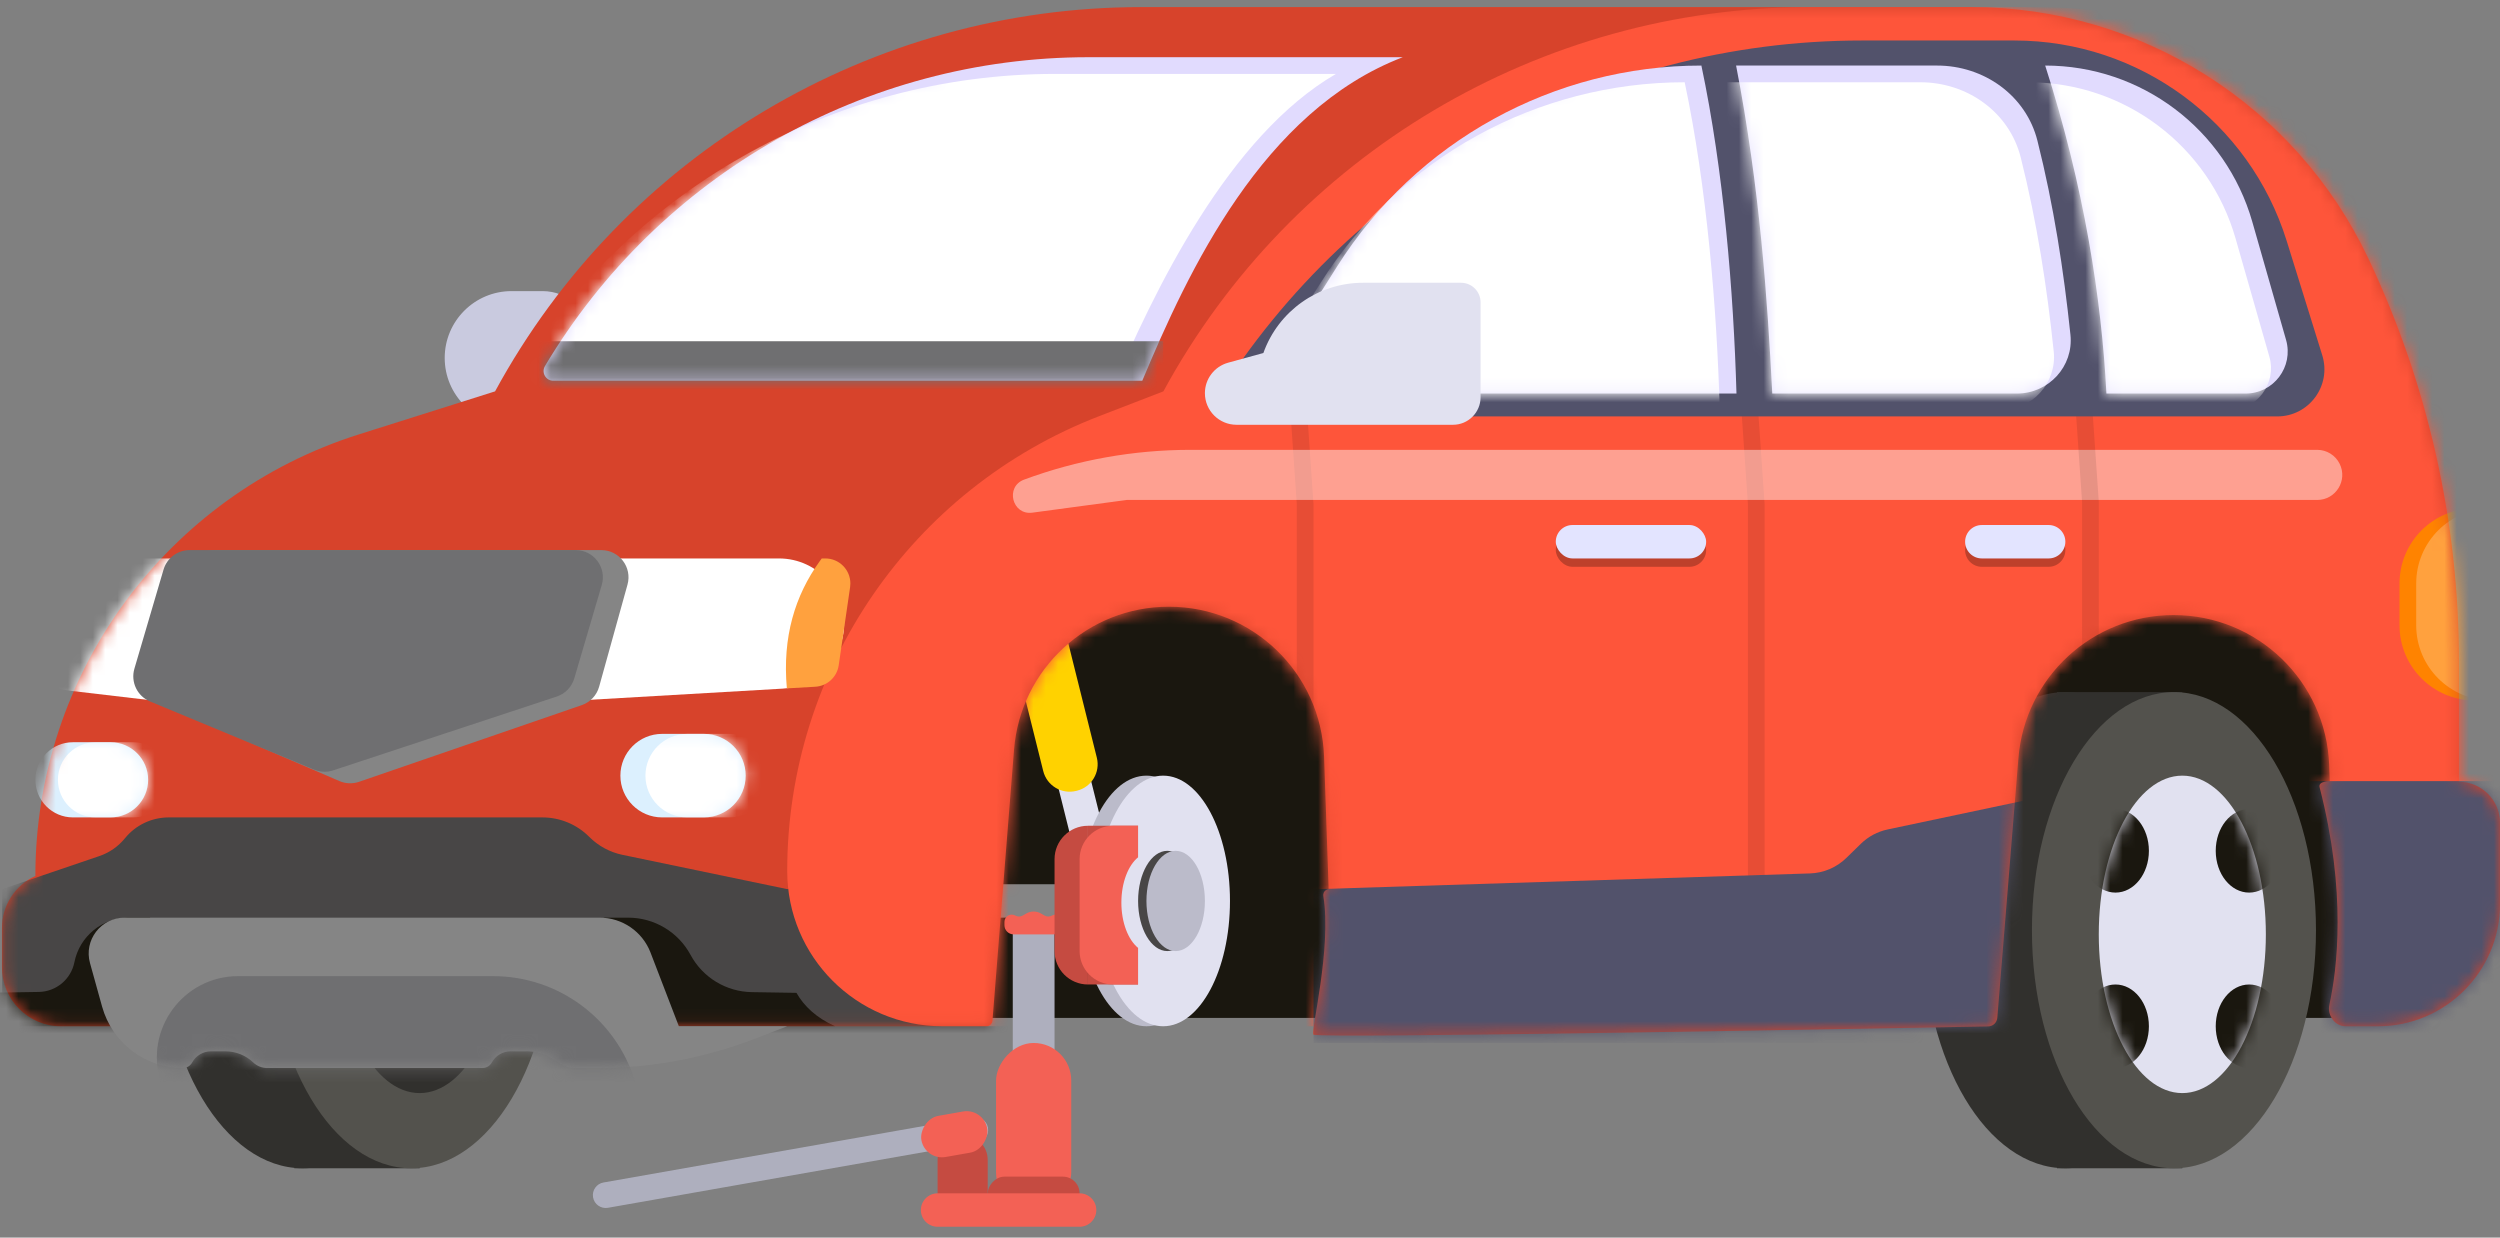 <svg width="202" height="100" viewBox="0 0 202 100" fill="none" xmlns="http://www.w3.org/2000/svg">
<rect x="0" y="0" width="202" height="100" fill="#808080" stroke="none"/>
<path fill-rule="evenodd" clip-rule="evenodd" d="M79.827 47.147H108.176V82.247H79.827V47.147Z" fill="#1A170F"/>
<rect x="77.107" y="71.447" width="18.225" height="2.7" fill="#858585"/>
<path fill-rule="evenodd" clip-rule="evenodd" d="M84.431 59.297L87.051 58.644L89.664 69.123L87.044 69.776L84.431 59.297Z" fill="#E1E1F0"/>
<path fill-rule="evenodd" clip-rule="evenodd" d="M81.723 51.994L86.054 50.911L88.625 61.222C88.918 62.4 88.202 63.594 87.024 63.888L86.962 63.904C85.782 64.199 84.588 63.481 84.293 62.302L81.723 51.994Z" fill="#FFD200"/>
<path fill-rule="evenodd" clip-rule="evenodd" d="M85.207 74.822H81.832V85.622H85.207V74.822Z" fill="#AEAFBE"/>
<path fill-rule="evenodd" clip-rule="evenodd" d="M85.881 74.493C85.881 74.038 85.389 73.753 84.994 73.979C84.812 74.083 84.588 74.083 84.406 73.979L84.109 73.809C83.743 73.6 83.294 73.6 82.928 73.809L82.632 73.979C82.45 74.083 82.226 74.083 82.043 73.979C81.648 73.753 81.156 74.038 81.156 74.493V74.753C81.156 75.164 81.489 75.497 81.9 75.497H85.138C85.548 75.497 85.881 75.164 85.881 74.753V74.493Z" fill="#F36155"/>
<rect width="6.075" height="13.5" rx="3.037" transform="matrix(-1 0 0 1 86.557 84.272)" fill="#F36155"/>
<rect width="7.425" height="2.7" rx="1.35" transform="matrix(-1 0 0 1 87.231 95.072)" fill="#C54B41"/>
<path fill-rule="evenodd" clip-rule="evenodd" d="M79.807 93.722C79.807 92.603 78.9 91.697 77.782 91.697C76.663 91.697 75.757 92.603 75.757 93.722V97.097H79.807V93.722Z" fill="#C54B41"/>
<path fill-rule="evenodd" clip-rule="evenodd" d="M88.582 97.772C88.582 97.026 87.977 96.421 87.232 96.421H75.757C75.011 96.421 74.407 97.026 74.407 97.772C74.407 98.517 75.011 99.121 75.757 99.121H87.232C87.977 99.121 88.582 98.517 88.582 97.772Z" fill="#F36155"/>
<path fill-rule="evenodd" clip-rule="evenodd" d="M79.828 91.127C79.731 90.559 79.191 90.179 78.624 90.279L48.762 95.545C48.199 95.644 47.822 96.18 47.919 96.743C48.016 97.31 48.556 97.69 49.123 97.59L78.985 92.325C79.548 92.225 79.924 91.69 79.828 91.127Z" fill="#AEAFBE"/>
<rect width="5.4" height="3.375" rx="1.687" transform="matrix(-0.985 0.174 0.174 0.985 79.473 89.515)" fill="#F36155"/>
<ellipse cx="92.632" cy="72.797" rx="5.4" ry="10.125" fill="#BBBBCA"/>
<ellipse cx="93.982" cy="72.797" rx="5.4" ry="10.125" fill="#E1E1F0"/>
<ellipse cx="94.32" cy="72.797" rx="2.362" ry="4.05" fill="#484646"/>
<ellipse cx="94.994" cy="72.797" rx="2.362" ry="4.05" fill="#BBBBCA"/>
<path fill-rule="evenodd" clip-rule="evenodd" d="M85.207 69.422C85.207 67.931 86.416 66.722 87.907 66.722V79.547C86.416 79.547 85.207 78.338 85.207 76.847V69.422Z" fill="#C54B41"/>
<path fill-rule="evenodd" clip-rule="evenodd" d="M87.907 66.722H91.957L89.932 73.134L91.957 79.547H87.907V66.722Z" fill="#C54B41"/>
<path fill-rule="evenodd" clip-rule="evenodd" d="M91.957 66.722L91.957 69.27C91.159 69.919 90.607 71.314 90.607 72.93C90.607 74.546 91.159 75.94 91.957 76.59L91.957 79.547H89.932C88.441 79.547 87.232 78.338 87.232 76.847V69.422C87.232 67.931 88.441 66.722 89.932 66.722H91.957Z" fill="#F36155"/>
<ellipse cx="24.457" cy="75.159" rx="11.475" ry="19.237" fill="#31302D"/>
<rect x="23.782" y="55.922" width="10.125" height="38.475" fill="#31302D"/>
<ellipse cx="33.232" cy="75.159" rx="11.475" ry="19.237" fill="#53524D"/>
<ellipse cx="33.907" cy="75.497" rx="6.75" ry="12.825" fill="#31302D"/>
<mask id="mask0" mask-type="alpha" maskUnits="userSpaceOnUse" x="27" y="62" width="14" height="27">
<ellipse cx="33.907" cy="75.497" rx="6.75" ry="12.825" fill="white"/>
</mask>
<g mask="url(#mask0)">
</g>
<path fill-rule="evenodd" clip-rule="evenodd" d="M160.826 47.147H189.175V82.247H160.826V47.147Z" fill="#1A170F"/>
<ellipse cx="166.881" cy="75.159" rx="11.475" ry="19.237" fill="#31302D"/>
<rect x="166.206" y="55.922" width="10.125" height="38.475" fill="#31302D"/>
<ellipse cx="175.656" cy="75.159" rx="11.475" ry="19.237" fill="#53524D"/>
<ellipse cx="176.331" cy="75.497" rx="6.75" ry="12.825" fill="#E1E1F0"/>
<mask id="mask1" mask-type="alpha" maskUnits="userSpaceOnUse" x="169" y="62" width="15" height="27">
<ellipse cx="176.331" cy="75.497" rx="6.75" ry="12.825" fill="white"/>
</mask>
<g mask="url(#mask1)">
<ellipse cx="181.731" cy="68.747" rx="2.7" ry="3.375" fill="#1A170F"/>
<ellipse cx="170.931" cy="68.747" rx="2.7" ry="3.375" fill="#1A170F"/>
<ellipse cx="181.731" cy="82.922" rx="2.7" ry="3.375" fill="#1A170F"/>
<ellipse cx="170.931" cy="82.922" rx="2.7" ry="3.375" fill="#1A170F"/>
</g>
<path fill-rule="evenodd" clip-rule="evenodd" d="M35.932 28.922C35.932 25.94 38.35 23.522 41.332 23.522L43.842 23.522C45.868 23.522 47.566 25.053 47.776 27.068L48.022 29.438C49.467 31.492 47.998 34.322 45.486 34.322H41.332C38.35 34.322 35.932 31.904 35.932 28.922Z" fill="#C9CADF"/>
<path fill-rule="evenodd" clip-rule="evenodd" d="M40.002 31.622C50.402 12.486 70.436 0.573 92.216 0.573H159.27C172.997 0.573 185.495 8.484 191.368 20.892C196.184 31.069 198.682 42.189 198.682 53.448C198.682 57.392 198.682 61.05 198.682 63.171C200.515 63.171 202 64.657 202 66.489V73.046C202 78.5 197.579 82.922 192.125 82.922H189.534C188.664 82.922 188.024 82.041 188.211 81.192C188.838 78.344 189.63 72.119 187.421 63.604C187.294 63.114 188.245 63.115 188.245 63.115L188.196 61.801C187.941 55.043 182.388 49.697 175.625 49.697C169.073 49.697 163.618 54.726 163.088 61.257L161.383 82.228C161.351 82.622 161.039 82.927 160.644 82.934C154.329 83.052 106.349 83.933 106.132 83.597C105.899 83.237 107.604 76.667 106.93 72.43C106.848 71.916 107.355 71.834 107.355 71.834L106.985 61.137C106.751 54.379 101.205 49.022 94.444 49.022C87.899 49.022 82.454 54.051 81.934 60.574L80.19 82.47C80.17 82.725 79.957 82.922 79.701 82.922H51.631H4.932C2.295 82.922 0.158 80.784 0.158 78.147L0.158 74.979C0.158 73.171 1.213 71.529 2.858 70.777C2.858 54.453 13.44 40.013 29.006 35.096L40.002 31.622Z" fill="#D7432B"/>
<mask id="mask2" mask-type="alpha" maskUnits="userSpaceOnUse" x="0" y="0" width="203" height="84">
<path fill-rule="evenodd" clip-rule="evenodd" d="M40.002 31.622C50.402 12.486 70.436 0.573 92.216 0.573H159.27C172.997 0.573 185.495 8.484 191.368 20.892C196.184 31.069 198.682 42.189 198.682 53.448C198.682 57.392 198.682 61.05 198.682 63.171C200.515 63.171 202 64.657 202 66.489V73.046C202 78.5 197.579 82.922 192.125 82.922H189.534C188.664 82.922 188.024 82.041 188.211 81.192C188.838 78.344 189.63 72.119 187.421 63.604C187.294 63.114 188.245 63.115 188.245 63.115L188.196 61.801C187.941 55.043 182.388 49.697 175.625 49.697C169.073 49.697 163.618 54.726 163.088 61.257L161.383 82.228C161.351 82.622 161.039 82.927 160.644 82.934C154.329 83.052 106.349 83.933 106.132 83.597C105.899 83.237 107.604 76.667 106.93 72.43C106.848 71.916 107.355 71.834 107.355 71.834L106.985 61.137C106.751 54.379 101.205 49.022 94.444 49.022C87.899 49.022 82.454 54.051 81.934 60.574L80.19 82.47C80.17 82.725 79.957 82.922 79.701 82.922H51.631H4.932C2.295 82.922 0.158 80.784 0.158 78.147L0.158 74.979C0.158 73.171 1.213 71.529 2.858 70.777C2.858 54.453 13.44 40.013 29.006 35.096L40.002 31.622Z" fill="white"/>
</mask>
<g mask="url(#mask2)">
<path fill-rule="evenodd" clip-rule="evenodd" d="M0.177 71.842L8.032 69.169C8.842 68.893 9.559 68.394 10.098 67.729C10.962 66.665 12.26 66.047 13.631 66.047H43.831C45.248 66.047 46.607 66.611 47.608 67.615C48.343 68.353 49.278 68.86 50.298 69.072L63.607 71.842L82.526 68.747V84.272H0.177L0.177 71.842Z" fill="#484646"/>
<path fill-rule="evenodd" clip-rule="evenodd" d="M0.853 50.481C0.853 47.521 3.252 45.122 6.212 45.122H14.352L12.327 56.597L5.586 55.804C2.887 55.486 0.853 53.199 0.853 50.481Z" fill="white"/>
<path fill-rule="evenodd" clip-rule="evenodd" d="M46.752 45.122H62.939C66.149 45.122 68.611 47.97 68.148 51.146C67.787 53.618 65.738 55.496 63.244 55.641L46.752 56.597V45.122Z" fill="white"/>
<path fill-rule="evenodd" clip-rule="evenodd" d="M94.001 31.622C104.401 12.486 124.436 0.573 146.215 0.573H164.917C178.77 0.573 191.37 8.931 195.418 22.18C198.629 32.687 201.594 44.916 201.382 53.721C203.215 53.721 204.7 55.207 204.7 57.039V69.944C204.7 77.111 198.89 82.922 191.722 82.922H105.63H76.145C69.221 82.922 63.607 77.308 63.607 70.383C63.607 54.096 73.627 39.487 88.821 33.622L94.001 31.622Z" fill="#FE553A"/>
<path fill-rule="evenodd" clip-rule="evenodd" d="M140.556 30.947H141.906L142.581 40.735V72.122H141.231V40.735L140.556 30.947Z" fill="black" fill-opacity="0.09"/>
<path fill-rule="evenodd" clip-rule="evenodd" d="M104.106 30.947H105.456L106.131 40.735V72.122H104.781V40.735L104.106 30.947Z" fill="black" fill-opacity="0.09"/>
<path opacity="0.442" fill-rule="evenodd" clip-rule="evenodd" d="M82.75 38.752C87.054 37.161 91.605 36.347 96.193 36.347H187.229C187.996 36.347 188.697 36.781 189.04 37.467C189.714 38.813 188.735 40.397 187.229 40.397H91.033L83.415 41.423C81.776 41.644 81.199 39.325 82.75 38.752Z" fill="white"/>
<path fill-rule="evenodd" clip-rule="evenodd" d="M167.556 30.754H168.906L169.581 40.541V71.928H168.231V40.541L167.556 30.754Z" fill="black" fill-opacity="0.09"/>
<path fill-rule="evenodd" clip-rule="evenodd" d="M66.685 45.122C67.803 45.122 68.71 46.029 68.71 47.147C68.71 47.245 68.703 47.343 68.689 47.439L67.767 53.758C67.628 54.709 66.84 55.432 65.88 55.488L63.578 55.621C63.208 51.468 64.233 48.127 66.229 45.352L66.398 45.122L66.685 45.122Z" fill="#FFA13E"/>
<path fill-rule="evenodd" clip-rule="evenodd" d="M5.895 59.972H8.933C10.61 59.972 11.97 61.332 11.97 63.009C11.97 64.687 10.61 66.047 8.933 66.047H5.895C4.218 66.047 2.858 64.687 2.858 63.009C2.858 61.332 4.218 59.972 5.895 59.972Z" fill="#DCF0FE"/>
<mask id="mask3" mask-type="alpha" maskUnits="userSpaceOnUse" x="2" y="59" width="10" height="8">
<path fill-rule="evenodd" clip-rule="evenodd" d="M5.895 59.972H8.933C10.61 59.972 11.97 61.332 11.97 63.009C11.97 64.687 10.61 66.047 8.933 66.047H5.895C4.218 66.047 2.858 64.687 2.858 63.009C2.858 61.332 4.218 59.972 5.895 59.972Z" fill="white"/>
</mask>
<g mask="url(#mask3)">
<path fill-rule="evenodd" clip-rule="evenodd" d="M7.718 59.972H10.755C12.433 59.972 13.793 61.332 13.793 63.009C13.793 64.687 12.433 66.047 10.755 66.047H7.718C6.04 66.047 4.68 64.687 4.68 63.009C4.68 61.332 6.04 59.972 7.718 59.972Z" fill="white"/>
</g>
<path fill-rule="evenodd" clip-rule="evenodd" d="M193.881 47.147C193.881 43.792 196.601 41.072 199.956 41.072V56.597C196.601 56.597 193.881 53.877 193.881 50.522V47.147Z" fill="#FF8300"/>
<path fill-rule="evenodd" clip-rule="evenodd" d="M195.23 47.147C195.23 43.792 197.95 41.072 201.305 41.072V56.597C197.95 56.597 195.23 53.877 195.23 50.522V47.147Z" fill="white" fill-opacity="0.245"/>
<path fill-rule="evenodd" clip-rule="evenodd" d="M186.456 63.115H208.055V83.597H186.456V63.115Z" fill="#52526B"/>
<path fill-rule="evenodd" clip-rule="evenodd" d="M106.131 71.852L146.25 70.573C147.351 70.537 148.398 70.091 149.185 69.322L150.356 68.178C150.953 67.595 151.704 67.193 152.52 67.02L163.506 64.697V84.272H106.131V71.852Z" fill="#52526B"/>
<path fill-rule="evenodd" clip-rule="evenodd" d="M48.777 74.147H50.759C52.864 74.147 54.799 75.302 55.797 77.156C56.779 78.98 58.671 80.131 60.743 80.164L64.353 80.222C64.971 81.299 65.941 82.229 67.477 82.922H48.777V74.147Z" fill="#1A170F"/>
<path fill-rule="evenodd" clip-rule="evenodd" d="M12.127 74.147H10.399C8.265 74.147 6.428 75.655 6.011 77.748C5.737 79.126 4.538 80.126 3.134 80.149L-1.424 80.222C-2.042 81.299 -3.011 82.229 -4.548 82.922H12.127V74.147Z" fill="#1A170F"/>
</g>
<path fill-rule="evenodd" clip-rule="evenodd" d="M98.224 32.285C109.451 14.242 129.196 3.272 150.446 3.272H162.763C172.852 3.272 181.767 9.836 184.765 19.469L187.639 28.707C188.401 31.159 186.569 33.647 184.002 33.647H98.981C98.282 33.647 97.855 32.879 98.224 32.285Z" fill="#52526B"/>
<path fill-rule="evenodd" clip-rule="evenodd" d="M140.276 5.297H156.518C160.301 5.297 163.703 7.706 164.626 11.375C165.942 16.604 166.744 21.829 167.292 27.052C167.561 29.607 165.53 31.799 162.961 31.799H143.2C142.805 24.173 142.193 15.185 140.276 5.297Z" fill="#E1DBFE"/>
<mask id="mask4" mask-type="alpha" maskUnits="userSpaceOnUse" x="140" y="5" width="28" height="27">
<path fill-rule="evenodd" clip-rule="evenodd" d="M140.276 5.297H156.518C160.301 5.297 163.703 7.706 164.626 11.375C165.942 16.604 166.744 21.829 167.292 27.052C167.561 29.607 165.53 31.799 162.961 31.799H143.2C142.805 24.173 142.193 15.185 140.276 5.297Z" fill="white"/>
</mask>
<g mask="url(#mask4)">
<path fill-rule="evenodd" clip-rule="evenodd" d="M138.926 6.647H155.168C158.951 6.647 162.353 9.056 163.276 12.725C164.592 17.954 165.394 23.179 165.942 28.402C166.211 30.957 164.18 33.149 161.611 33.149H141.85C141.454 25.523 140.843 16.535 138.926 6.647Z" fill="white"/>
</g>
<path fill-rule="evenodd" clip-rule="evenodd" d="M165.251 5.297C173.02 5.297 179.848 10.447 181.984 17.916L184.715 27.468C185.335 29.638 183.706 31.799 181.448 31.799H170.199C169.804 24.173 168.403 15.106 165.251 5.297Z" fill="#E1DBFE"/>
<mask id="mask5" mask-type="alpha" maskUnits="userSpaceOnUse" x="165" y="5" width="20" height="27">
<path fill-rule="evenodd" clip-rule="evenodd" d="M165.251 5.297C173.02 5.297 179.848 10.447 181.984 17.916L184.715 27.468C185.335 29.638 183.706 31.799 181.448 31.799H170.199C169.804 24.173 168.403 15.106 165.251 5.297Z" fill="white"/>
</mask>
<g mask="url(#mask5)">
<path fill-rule="evenodd" clip-rule="evenodd" d="M163.901 6.647C171.67 6.647 178.498 11.797 180.633 19.266L183.364 28.818C183.985 30.988 182.355 33.149 180.098 33.149H168.849C168.454 25.523 167.053 16.456 163.901 6.647Z" fill="white"/>
</g>
<path fill-rule="evenodd" clip-rule="evenodd" d="M108.057 21.502C114.435 11.414 125.537 5.297 137.472 5.297C139.266 13.774 140.075 23.589 140.307 31.799H102.977C102.357 31.799 101.98 31.115 102.311 30.591L108.057 21.502Z" fill="#E1DBFE"/>
<mask id="mask6" mask-type="alpha" maskUnits="userSpaceOnUse" x="102" y="5" width="39" height="27">
<path fill-rule="evenodd" clip-rule="evenodd" d="M108.057 21.502C114.435 11.414 125.537 5.297 137.472 5.297C139.266 13.774 140.075 23.589 140.307 31.799H102.977C102.357 31.799 101.98 31.115 102.311 30.591L108.057 21.502Z" fill="white"/>
</mask>
<g mask="url(#mask6)">
<path fill-rule="evenodd" clip-rule="evenodd" d="M106.707 22.852C113.084 12.764 124.187 6.647 136.122 6.647C137.916 15.124 138.725 24.939 138.956 33.149H101.627C101.007 33.149 100.63 32.465 100.961 31.941L106.707 22.852Z" fill="white"/>
</g>
<path fill-rule="evenodd" clip-rule="evenodd" d="M44.035 29.577C53.254 14.103 69.937 4.622 87.949 4.622L113.346 4.622C102.027 8.95 96.007 21.902 92.294 30.766H44.71C44.1 30.766 43.722 30.101 44.035 29.577Z" fill="#E1DBFE"/>
<mask id="mask7" mask-type="alpha" maskUnits="userSpaceOnUse" x="43" y="4" width="71" height="27">
<path fill-rule="evenodd" clip-rule="evenodd" d="M44.035 29.577C53.254 14.103 69.937 4.622 87.949 4.622L113.346 4.622C102.027 8.95 96.007 21.902 92.294 30.766H44.71C44.1 30.766 43.722 30.101 44.035 29.577Z" fill="white"/>
</mask>
<g mask="url(#mask7)">
<path fill-rule="evenodd" clip-rule="evenodd" d="M41.334 30.927C50.553 15.453 67.237 5.972 85.249 5.972L107.946 5.972C99.326 10.975 93.306 23.252 89.594 32.116H42.01C41.4 32.116 41.022 31.451 41.334 30.927Z" fill="white"/>
<rect x="43.357" y="27.572" width="50.624" height="4.725" fill="#6F6F71"/>
</g>
<path fill-rule="evenodd" clip-rule="evenodd" d="M15.255 46.058C15.519 45.106 16.386 44.447 17.374 44.447H48.582C50.037 44.447 51.092 45.834 50.702 47.236L48.411 55.482C48.218 56.18 47.693 56.738 47.008 56.974L29.01 63.17C28.492 63.348 27.926 63.327 27.422 63.11L14.089 57.357C13.079 56.921 12.546 55.807 12.841 54.748L15.255 46.058Z" fill="#858585"/>
<path fill-rule="evenodd" clip-rule="evenodd" d="M13.213 46.026C13.488 45.09 14.347 44.447 15.323 44.447H46.512C47.98 44.447 49.037 45.859 48.622 47.268L46.402 54.815C46.199 55.508 45.667 56.057 44.981 56.283L26.921 62.246C26.419 62.412 25.875 62.391 25.387 62.189L12.126 56.68C11.089 56.249 10.543 55.105 10.86 54.027L13.213 46.026Z" fill="#6F6F71"/>
<path fill-rule="evenodd" clip-rule="evenodd" d="M53.502 59.297H56.877C58.741 59.297 60.252 60.808 60.252 62.672C60.252 64.536 58.741 66.047 56.877 66.047H53.502C51.638 66.047 50.127 64.536 50.127 62.672C50.127 60.808 51.638 59.297 53.502 59.297Z" fill="#DCF0FE"/>
<mask id="mask8" mask-type="alpha" maskUnits="userSpaceOnUse" x="50" y="59" width="11" height="8">
<path fill-rule="evenodd" clip-rule="evenodd" d="M53.502 59.297H56.877C58.741 59.297 60.252 60.808 60.252 62.672C60.252 64.536 58.741 66.047 56.877 66.047H53.502C51.638 66.047 50.127 64.536 50.127 62.672C50.127 60.808 51.638 59.297 53.502 59.297Z" fill="white"/>
</mask>
<g mask="url(#mask8)">
<path fill-rule="evenodd" clip-rule="evenodd" d="M55.527 59.297H58.902C60.766 59.297 62.277 60.808 62.277 62.672C62.277 64.536 60.766 66.047 58.902 66.047H55.527C53.663 66.047 52.152 64.536 52.152 62.672C52.152 60.808 53.663 59.297 55.527 59.297Z" fill="white"/>
</g>
<path fill-rule="evenodd" clip-rule="evenodd" d="M7.272 77.816C6.759 75.972 8.147 74.147 10.061 74.147H48.455C50.276 74.147 51.908 75.268 52.562 76.967L54.852 82.922H63.607L60.963 83.941C56.924 85.498 52.632 86.297 48.302 86.297H46.473C46.049 86.297 45.635 86.174 45.279 85.944L44.713 85.578C44.075 85.166 43.332 84.947 42.572 84.947H41.26C40.627 84.947 40.045 85.292 39.742 85.847C39.59 86.124 39.299 86.297 38.983 86.297H21.585C21.167 86.297 20.765 86.135 20.462 85.847C19.858 85.269 19.054 84.947 18.217 84.947H17.044C16.412 84.947 15.827 85.298 15.523 85.853C15.375 86.125 15.088 86.297 14.778 86.297C11.734 86.297 9.064 84.267 8.249 81.334L7.272 77.816Z" fill="#858585"/>
<mask id="mask9" mask-type="alpha" maskUnits="userSpaceOnUse" x="7" y="74" width="57" height="13">
<path fill-rule="evenodd" clip-rule="evenodd" d="M7.272 77.816C6.759 75.972 8.147 74.147 10.061 74.147H48.455C50.276 74.147 51.908 75.268 52.562 76.967L54.852 82.922H63.607L60.963 83.941C56.924 85.498 52.632 86.297 48.302 86.297H46.473C46.049 86.297 45.635 86.174 45.279 85.944L44.713 85.578C44.075 85.166 43.332 84.947 42.572 84.947H41.26C40.627 84.947 40.045 85.292 39.742 85.847C39.59 86.124 39.299 86.297 38.983 86.297H21.585C21.167 86.297 20.765 86.135 20.462 85.847C19.858 85.269 19.054 84.947 18.217 84.947H17.044C16.412 84.947 15.827 85.298 15.523 85.853C15.375 86.125 15.088 86.297 14.778 86.297C11.734 86.297 9.064 84.267 8.249 81.334L7.272 77.816Z" fill="white"/>
</mask>
<g mask="url(#mask9)">
<path fill-rule="evenodd" clip-rule="evenodd" d="M12.983 87.416C11.645 83.184 14.805 78.872 19.243 78.872H39.837C45.132 78.872 49.799 82.344 51.321 87.416H12.983Z" fill="#6F6F71"/>
</g>
<rect x="125.707" y="43.097" width="12.15" height="2.7" rx="1.35" fill="black" fill-opacity="0.252"/>
<rect x="125.707" y="42.422" width="12.15" height="2.7" rx="1.35" fill="#E3E4FF"/>
<path fill-rule="evenodd" clip-rule="evenodd" d="M158.781 44.447C158.781 43.702 159.386 43.097 160.131 43.097H165.531C166.277 43.097 166.881 43.702 166.881 44.447C166.881 45.193 166.277 45.797 165.531 45.797H160.131C159.386 45.797 158.781 45.193 158.781 44.447Z" fill="black" fill-opacity="0.252"/>
<path fill-rule="evenodd" clip-rule="evenodd" d="M158.781 43.772C158.781 43.026 159.386 42.422 160.131 42.422H165.531C166.277 42.422 166.881 43.026 166.881 43.772C166.881 44.518 166.277 45.122 165.531 45.122H160.131C159.386 45.122 158.781 44.518 158.781 43.772Z" fill="#E3E4FF"/>
<path fill-rule="evenodd" clip-rule="evenodd" d="M102.081 28.522C103.296 25.119 106.518 22.847 110.131 22.847H118.049C118.923 22.847 119.631 23.556 119.631 24.43V32.095C119.631 33.325 118.634 34.322 117.404 34.322H99.91C98.5 34.322 97.356 33.179 97.356 31.768C97.356 30.619 98.124 29.611 99.233 29.306L102.081 28.522Z" fill="#E1E1F0"/>
</svg>
